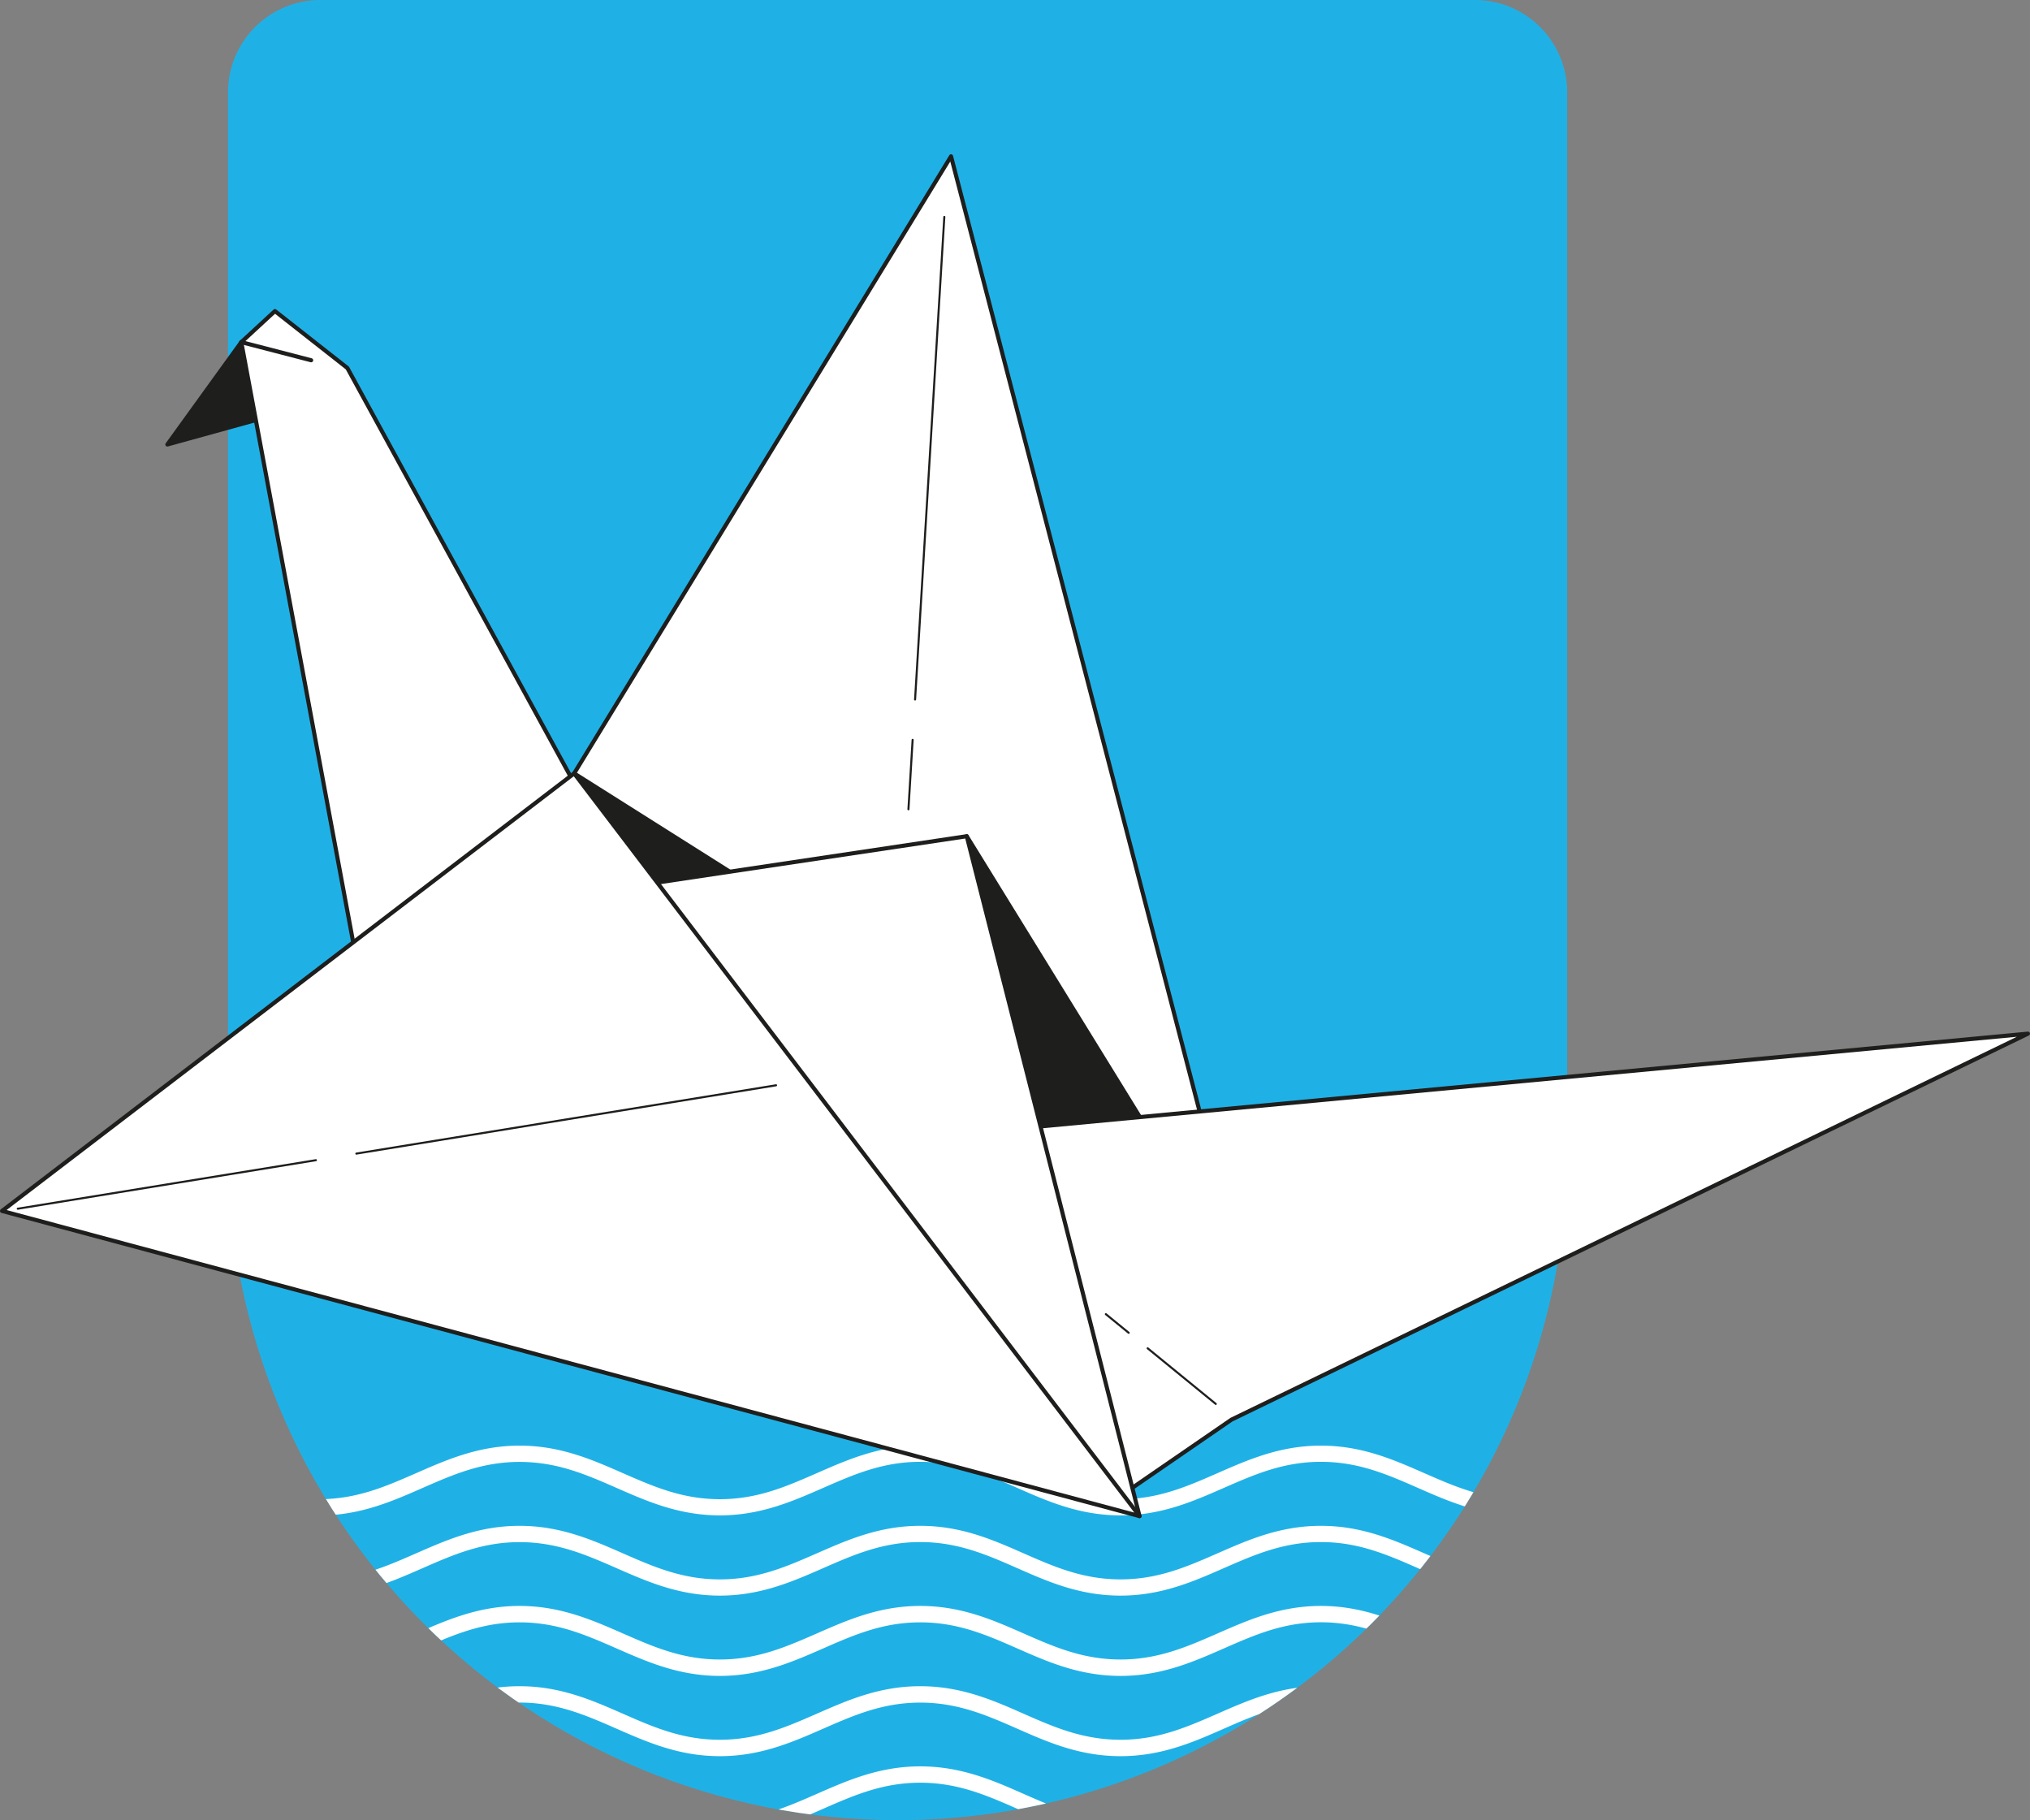 <svg id="Capa_1" data-name="Capa 1" xmlns="http://www.w3.org/2000/svg" xmlns:xlink="http://www.w3.org/1999/xlink" viewBox="0 0 812.75 728.61"><rect x="0" y="0" width="812.75" height="728.61" fill="#808080" stroke="none"/><defs><style>.cls-1,.cls-7,.cls-8{fill:none;}.cls-2{clip-path:url(#clip-path);}.cls-3{fill:#1fb1e6;}.cls-4,.cls-5{fill:#fff;}.cls-5,.cls-6,.cls-7,.cls-8{stroke:#1e1e1d;stroke-linecap:round;stroke-linejoin:round;}.cls-5,.cls-6,.cls-7{stroke-width:1.64px;}.cls-6{fill:#1e1e1d;}.cls-8{stroke-width:0.82px;}</style><clipPath id="clip-path"><path id="SVGID" class="cls-1" d="M128.29,0H590.46a37,37,0,0,1,37,37V460.52A268.09,268.09,0,0,1,359.37,728.61h0A268.09,268.09,0,0,1,91.28,460.52V37a37,37,0,0,1,37-37Z"/></clipPath></defs><g class="cls-2"><path class="cls-3" d="M128.29-172.7H590.46a37,37,0,0,1,37,37V460.52A268.09,268.09,0,0,1,359.37,728.61h0A268.09,268.09,0,0,1,91.28,460.52V-135.69a37,37,0,0,1,37-37Z"/><path class="cls-4" d="M609.06,735.06c-16.32,0-29-5.58-41.37-11s-23.84-10.44-38.85-10.44-26.59,5.07-38.85,10.44-25,11-41.36,11-29.05-5.58-41.36-11-23.84-10.44-38.85-10.44-26.59,5.07-38.85,10.44-25.05,11-41.36,11-29-5.58-41.37-11S223,713.65,208,713.65s-26.59,5.07-38.85,10.44-25,11-41.36,11a74.55,74.55,0,0,1-21.7-3.31l1.8-6.26a68.37,68.37,0,0,0,19.9,3c15,0,26.59-5.07,38.85-10.44s25.05-11,41.36-11,29,5.57,41.36,11,23.85,10.44,38.86,10.44,26.58-5.07,38.85-10.44,25-11,41.36-11,29.05,5.57,41.36,11,23.84,10.44,38.85,10.44,26.59-5.07,38.85-10.44,25-11,41.36-11,29,5.57,41.37,11,23.84,10.44,38.85,10.44a68.47,68.47,0,0,0,19.9-3l1.79,6.26A74.49,74.49,0,0,1,609.06,735.06Z"/><path class="cls-4" d="M609.06,703c-16.32,0-29-5.58-41.37-11s-23.84-10.44-38.85-10.44S502.25,686.61,490,692s-25,11-41.36,11-29.05-5.58-41.36-11-23.84-10.44-38.85-10.44-26.59,5.07-38.85,10.44-25.05,11-41.36,11-29-5.58-41.37-11S223,681.54,208,681.54,181.4,686.61,169.14,692s-25,11-41.36,11a74.55,74.55,0,0,1-21.7-3.31l1.8-6.26a68.42,68.42,0,0,0,19.9,3c15,0,26.59-5.07,38.85-10.44s25.05-11,41.36-11,29,5.57,41.36,11,23.85,10.44,38.86,10.44,26.58-5.07,38.85-10.44,25-11,41.36-11,29.05,5.57,41.36,11,23.84,10.44,38.85,10.44,26.59-5.07,38.85-10.44,25-11,41.36-11,29,5.57,41.37,11,23.84,10.44,38.85,10.44a68.47,68.47,0,0,0,19.9-3l1.79,6.26A74.49,74.49,0,0,1,609.06,703Z"/><path class="cls-4" d="M609.06,670.84c-16.32,0-29-5.58-41.37-11s-23.84-10.44-38.85-10.44S502.25,654.5,490,659.87s-25,11-41.36,11-29.05-5.58-41.36-11-23.84-10.44-38.85-10.44-26.59,5.07-38.85,10.44-25.05,11-41.36,11-29-5.58-41.37-11S223,649.43,208,649.43s-26.59,5.07-38.85,10.44-25,11-41.36,11a74.89,74.89,0,0,1-21.7-3.31l1.8-6.26a68.71,68.71,0,0,0,19.9,3c15,0,26.59-5.07,38.85-10.44s25.05-11,41.36-11,29,5.58,41.36,11,23.85,10.44,38.86,10.44,26.58-5.07,38.85-10.44,25-11,41.36-11,29.05,5.58,41.36,11,23.84,10.44,38.85,10.44,26.59-5.07,38.85-10.44,25-11,41.36-11,29,5.58,41.37,11,23.84,10.44,38.85,10.44a68.81,68.81,0,0,0,19.9-3l1.79,6.26A74.83,74.83,0,0,1,609.06,670.84Z"/><path class="cls-4" d="M609.06,638.73c-16.32,0-29-5.58-41.37-11s-23.84-10.44-38.85-10.44-26.59,5.07-38.85,10.44-25,11-41.36,11-29.05-5.58-41.36-11-23.84-10.44-38.85-10.44-26.59,5.07-38.85,10.44-25.05,11-41.36,11-29-5.58-41.37-11S223,617.32,208,617.32s-26.59,5.07-38.85,10.44-25,11-41.36,11a74.89,74.89,0,0,1-21.7-3.31l1.8-6.27a68.44,68.44,0,0,0,19.9,3.05c15,0,26.59-5.07,38.85-10.44s25.05-11,41.36-11,29,5.58,41.36,11,23.85,10.44,38.86,10.44,26.58-5.07,38.85-10.44,25-11,41.36-11,29.05,5.58,41.36,11,23.84,10.44,38.85,10.44,26.59-5.07,38.85-10.44,25-11,41.36-11,29,5.58,41.37,11,23.84,10.44,38.85,10.44a68.49,68.49,0,0,0,19.9-3.05l1.79,6.27A74.77,74.77,0,0,1,609.06,638.73Z"/><path class="cls-4" d="M609.06,606.61c-16.32,0-29-5.57-41.37-11s-23.84-10.44-38.85-10.44-26.59,5.07-38.85,10.44-25,11-41.36,11-29.05-5.57-41.36-11-23.84-10.44-38.85-10.44-26.59,5.07-38.85,10.44-25.05,11-41.36,11-29-5.57-41.37-11S223,585.21,208,585.21s-26.59,5.07-38.85,10.44-25,11-41.36,11a74.44,74.44,0,0,1-21.69-3.31l1.79-6.26a68.49,68.49,0,0,0,19.9,3.05c15,0,26.59-5.07,38.85-10.44s25.05-11,41.36-11,29,5.58,41.36,11,23.85,10.44,38.86,10.44,26.58-5.07,38.85-10.44,25-11,41.36-11,29.05,5.58,41.36,11,23.84,10.44,38.85,10.44,26.59-5.07,38.85-10.44,25-11,41.36-11,29,5.58,41.37,11,23.84,10.44,38.85,10.44A68.49,68.49,0,0,0,629,597l1.79,6.26A74.49,74.49,0,0,1,609.06,606.61Z"/></g><polygon class="cls-5" points="229.87 309.59 380.77 62.58 483.17 456 389.76 479.35 229.87 309.59"/><polygon class="cls-6" points="96.61 136.96 67.01 177.93 103.11 167.96 96.61 136.96"/><polygon class="cls-6" points="229.87 309.59 298.14 352.7 250.53 357.19 229.87 309.59"/><polygon class="cls-6" points="387.06 334.74 460.72 454.2 412.21 467.68 387.06 334.74"/><polygon class="cls-5" points="400.54 452.41 811.92 413.78 493.05 568.28 449.94 597.92 400.54 452.41"/><polygon class="cls-5" points="237.06 357.19 387.06 334.74 456.23 606.9 237.06 357.19"/><polygon class="cls-5" points="96.61 136.96 110.08 124.53 139.07 147.31 236.4 325.42 142.18 381.33 96.61 136.96"/><line class="cls-7" x1="124.57" y1="144.21" x2="96.61" y2="136.96"/><polygon class="cls-5" points="229.87 309.59 0.82 484.74 456.23 606.9 229.87 309.59"/><line class="cls-8" x1="142.66" y1="461.79" x2="310.71" y2="434.44"/><line class="cls-8" x1="7.11" y1="483.85" x2="126.48" y2="464.42"/><line class="cls-8" x1="451.9" y1="533.53" x2="442.75" y2="526.06"/><line class="cls-8" x1="486.76" y1="561.99" x2="459.49" y2="539.73"/><line class="cls-8" x1="365.39" y1="296.16" x2="363.71" y2="323.96"/><line class="cls-8" x1="378.08" y1="86.83" x2="366.37" y2="280"/></svg>